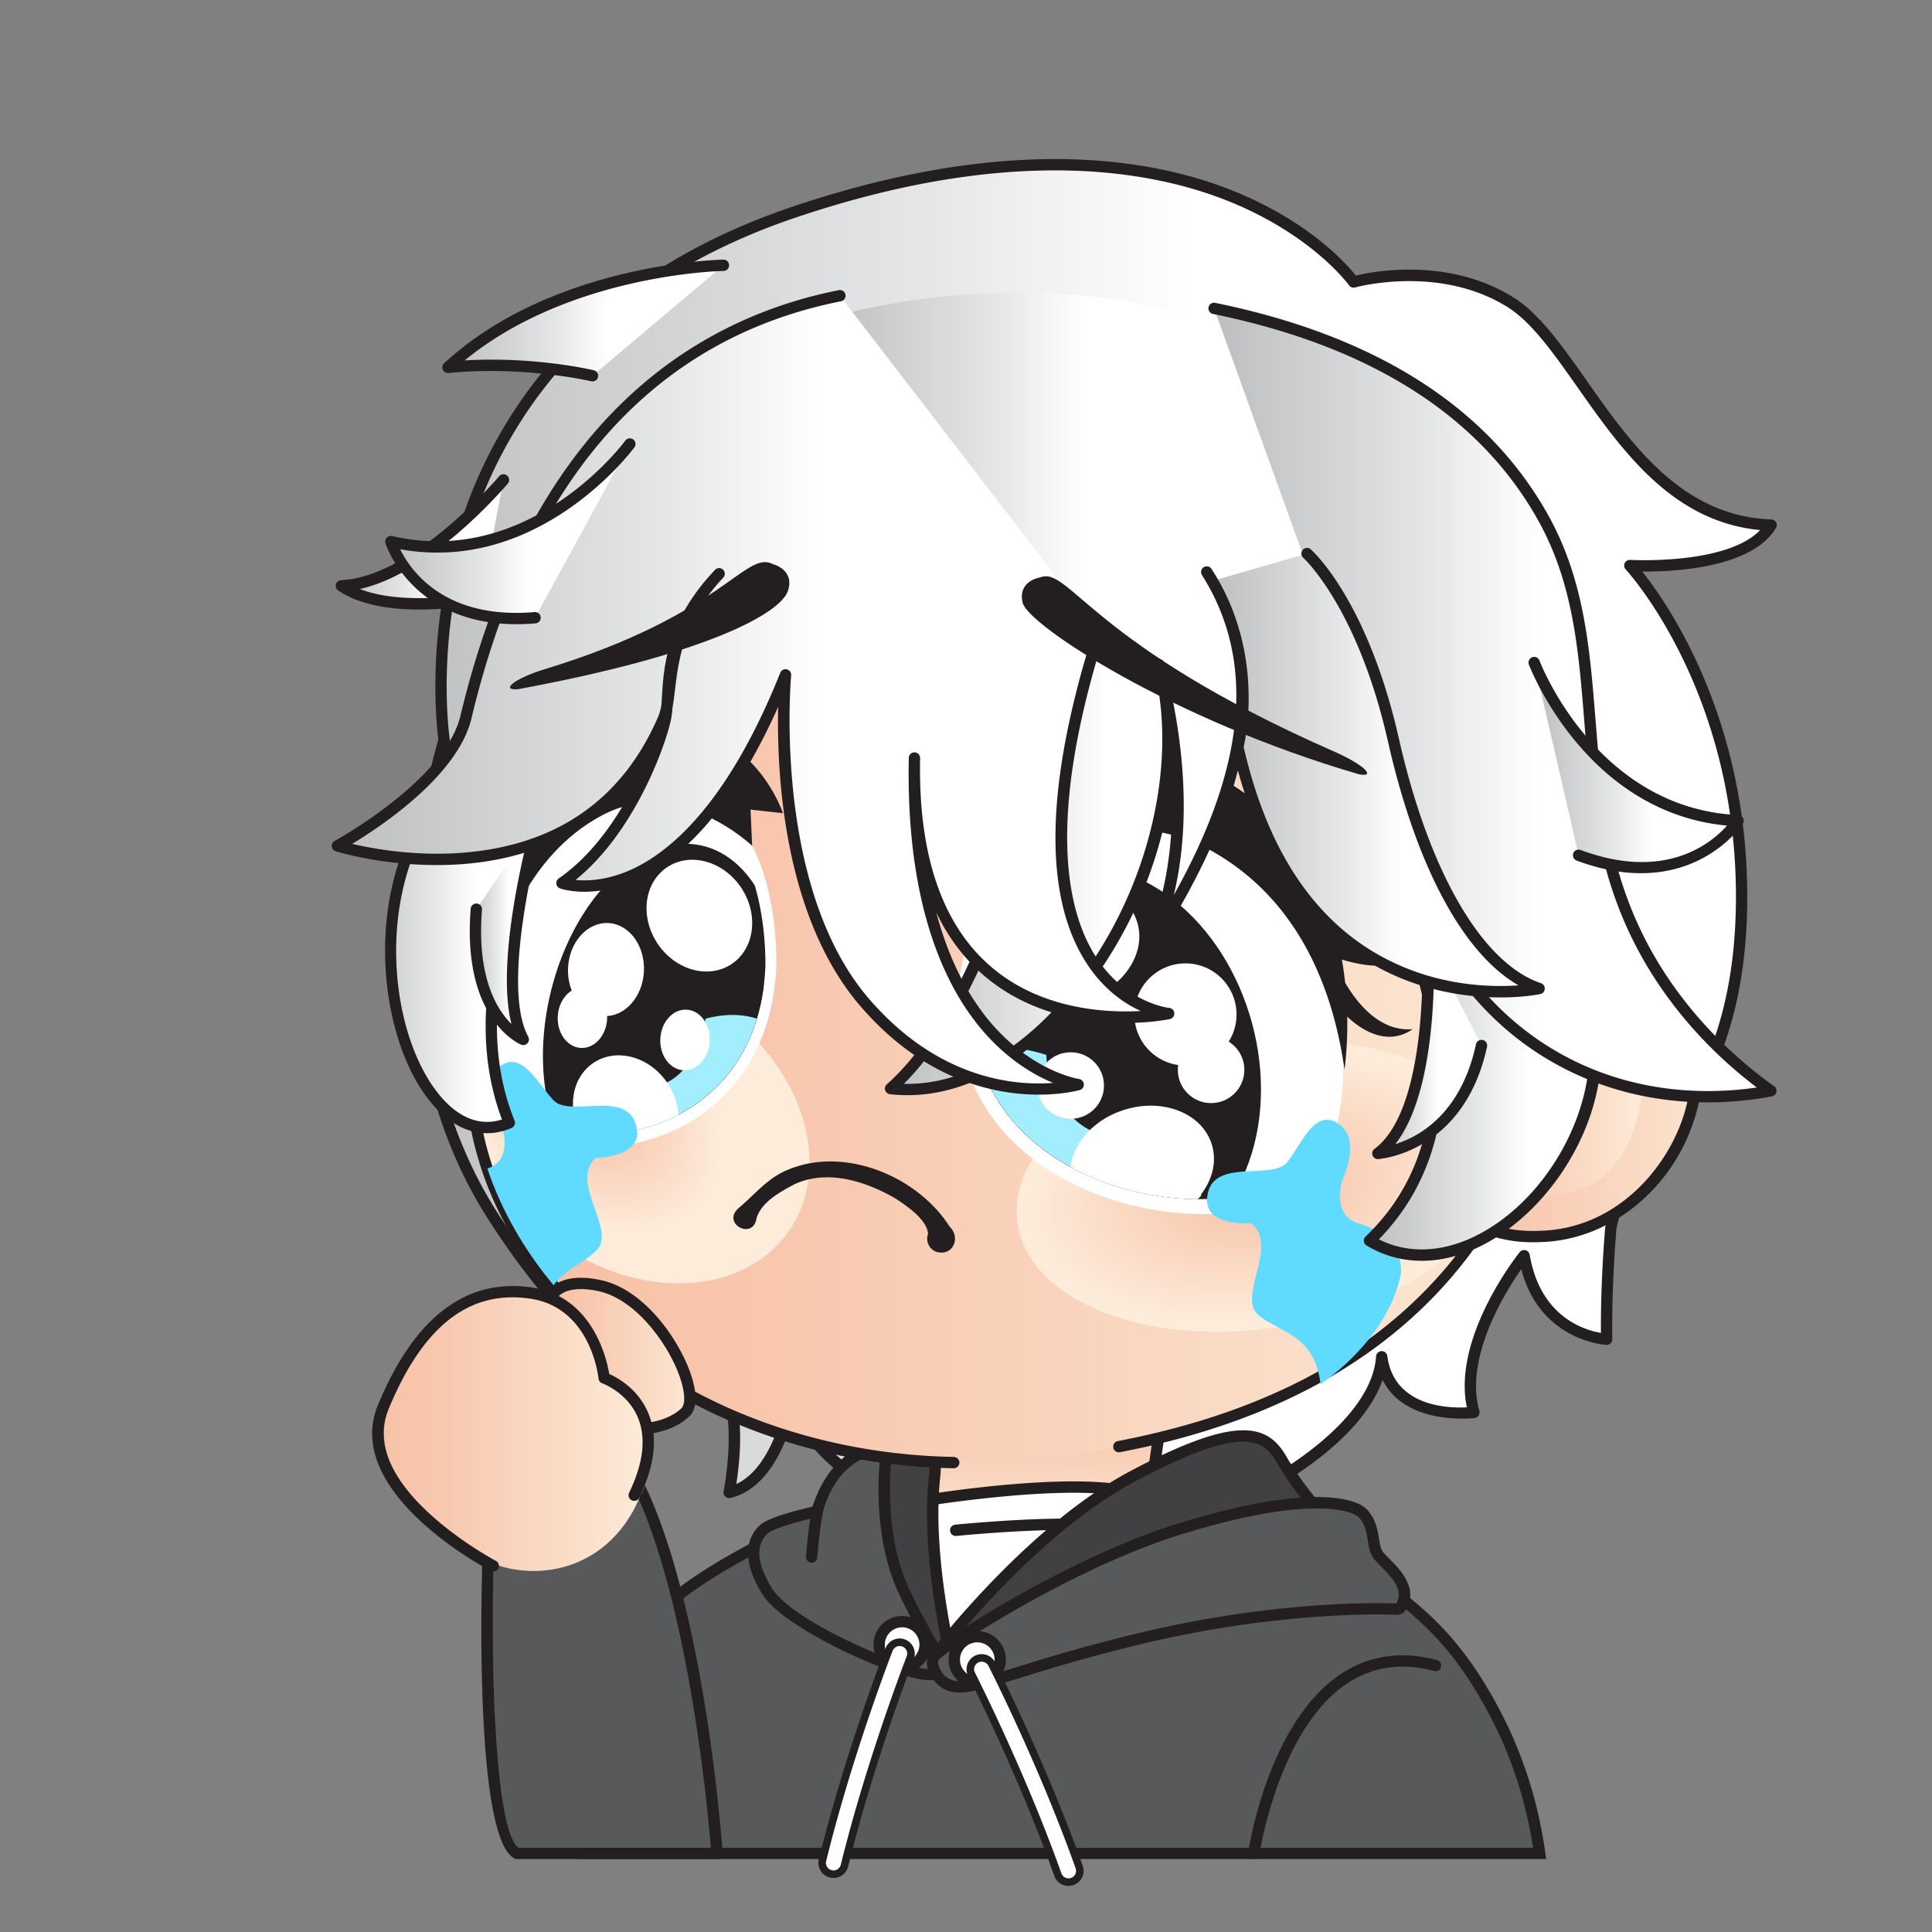 <svg xmlns="http://www.w3.org/2000/svg" version="1.1" xmlns:xlink="http://www.w3.org/1999/xlink" width="512" height="512" x="0" y="0" viewBox="0 0 512 512" style="enable-background:new 0 0 512 512" xml:space="preserve" class=""><rect x="0" y="0" width="512" height="512" fill="#808080" stroke="none"/><g><linearGradient id="a"><stop offset="0" stop-color="#bcbec0"></stop><stop offset=".401" stop-color="#e6e7e8"></stop><stop offset=".457" stop-color="#efeff0"></stop><stop offset=".585" stop-color="#fff"></stop><stop offset="1" stop-color="#fff"></stop></linearGradient><linearGradient xlink:href="#a" id="c" x1="290.015" x2="290.015" y1="45.454" y2="346.158" gradientUnits="userSpaceOnUse"></linearGradient><linearGradient xlink:href="#a" id="d" x1="155.222" x2="155.222" y1="45.454" y2="346.158" gradientUnits="userSpaceOnUse"></linearGradient><linearGradient xlink:href="#a" id="e" x1="111.958" x2="111.958" y1="45.454" y2="346.158" gradientUnits="userSpaceOnUse"></linearGradient><linearGradient id="f" x1="278.139" x2="278.649" y1="345.49" y2="406.511" gradientUnits="userSpaceOnUse"><stop offset="0" stop-color="#f7bfa4"></stop><stop offset=".316" stop-color="#f7c2a7"></stop><stop offset=".561" stop-color="#f8cab1"></stop><stop offset=".782" stop-color="#fad7c1"></stop><stop offset=".988" stop-color="#fdebd8"></stop><stop offset="1" stop-color="#fdecda"></stop></linearGradient><linearGradient id="b"><stop offset="0" stop-color="#f7bfa4"></stop><stop offset=".289" stop-color="#f8c8af"></stop><stop offset=".796" stop-color="#fbe1cc"></stop><stop offset="1" stop-color="#fdecda"></stop></linearGradient><radialGradient xlink:href="#b" id="g" cx="263.667" cy="139.062" r="191.22" gradientTransform="matrix(.993 -.121 .098 .803 -23.295 57.912)" gradientUnits="userSpaceOnUse"></radialGradient><radialGradient id="h" cx="-2143.454" cy="-208.113" r="62.293" gradientTransform="matrix(-.605 -.43 -.324 .456 -1206.606 -530.862)" gradientUnits="userSpaceOnUse"><stop offset="0" stop-color="#f7bfa4"></stop><stop offset=".786" stop-color="#fdecda"></stop></radialGradient><radialGradient xlink:href="#b" id="i" cx="415.954" cy="239.38" r="46.176" gradientTransform="rotate(2.87 412.027 210.595)" gradientUnits="userSpaceOnUse"></radialGradient><radialGradient xlink:href="#b" id="j" cx="400.052" cy="284.826" r="38.131" gradientTransform="rotate(2.87 412.027 210.595)" gradientUnits="userSpaceOnUse"></radialGradient><radialGradient id="k" cx="313.381" cy="496.365" r="62.293" gradientTransform="matrix(.988 -.156 .087 .553 -19.308 88.956)" gradientUnits="userSpaceOnUse"><stop offset="0" stop-color="#f7bfa4"></stop><stop offset="1" stop-color="#fdecda"></stop></radialGradient><radialGradient xlink:href="#b" id="l" cx="137.338" cy="384.945" r="52.639" gradientTransform="translate(-1.578 -1.459)" gradientUnits="userSpaceOnUse"></radialGradient><radialGradient xlink:href="#b" id="m" cx="116.817" cy="409.022" r="58.904" gradientTransform="translate(-1.578 -1.459)" gradientUnits="userSpaceOnUse"></radialGradient><clipPath id="n"><path d="M257.703 263.609s4.324-58.932 54.739-38.084 42.21 75.452 30.904 84.982c-20.337 17.143-88.743 5.007-85.643-46.898z" fill="#000000" opacity="1" data-original="#000000"></path></clipPath><clipPath id="o"><path d="M202.837 256.149s1.713-53.838-37.288-39.12-37.485 64.953-29.922 74.543c13.604 17.251 65.177 11.937 67.21-35.423z" fill="#000000" opacity="1" data-original="#000000"></path></clipPath><linearGradient xlink:href="#a" id="p" x1="406.312" x2="381.461" y1="242.099" y2="332.993" gradientTransform="rotate(7.81 286.757 198.408)" gradientUnits="userSpaceOnUse"></linearGradient><linearGradient xlink:href="#a" id="q" x1="396.421" x2="371.57" y1="239.395" y2="330.289" gradientTransform="rotate(7.81 286.757 198.408)" gradientUnits="userSpaceOnUse"></linearGradient><linearGradient xlink:href="#a" id="r" x1="130.051" x2="152.264" y1="243.458" y2="324.394" gradientTransform="rotate(7.81 286.757 198.408)" gradientUnits="userSpaceOnUse"></linearGradient><linearGradient xlink:href="#a" id="s" x1="137.078" x2="159.29" y1="241.53" y2="322.466" gradientTransform="rotate(7.81 286.757 198.408)" gradientUnits="userSpaceOnUse"></linearGradient><linearGradient xlink:href="#a" id="t" x1="273.88" x2="273.88" y1="45.454" y2="346.158" gradientTransform="rotate(7.81 286.757 198.408)" gradientUnits="userSpaceOnUse"></linearGradient><linearGradient xlink:href="#a" id="u" x1="392.697" x2="392.697" y1="45.454" y2="346.158" gradientTransform="rotate(7.81 286.757 198.408)" gradientUnits="userSpaceOnUse"></linearGradient><linearGradient xlink:href="#a" id="v" x1="313.974" x2="313.974" y1="45.454" y2="346.158" gradientTransform="rotate(7.81 286.757 198.408)" gradientUnits="userSpaceOnUse"></linearGradient><linearGradient xlink:href="#a" id="w" x1="365.097" x2="365.097" y1="45.454" y2="346.158" gradientTransform="rotate(7.81 286.757 198.408)" gradientUnits="userSpaceOnUse"></linearGradient><linearGradient xlink:href="#a" id="x" x1="288.095" x2="288.095" y1="45.454" y2="346.158" gradientTransform="rotate(7.81 286.757 198.408)" gradientUnits="userSpaceOnUse"></linearGradient><linearGradient xlink:href="#a" id="y" x1="206.83" x2="206.83" y1="45.454" y2="346.158" gradientTransform="rotate(7.81 286.757 198.408)" gradientUnits="userSpaceOnUse"></linearGradient><linearGradient xlink:href="#a" id="z" x1="431.917" x2="431.917" y1="45.454" y2="346.158" gradientTransform="rotate(7.81 286.757 198.408)" gradientUnits="userSpaceOnUse"></linearGradient><linearGradient xlink:href="#a" id="A" x1="127.395" x2="127.395" y1="45.454" y2="346.158" gradientTransform="rotate(7.81 286.757 198.408)" gradientUnits="userSpaceOnUse"></linearGradient><path fill="url(#a)" d="M358.725 74.731s22.788-6.465 41.692 5.448 31.499 57.691 68.946 58.973c-7.489 12.515-37.447 10.722-37.447 10.722s30.298 32.091 29.617 89.623-33.362 69.447-34.723 86.809-1.021 28.606-1.021 28.606-18.233-.691-21.882-22.138c0 0-18.539 23.149-13.307 41.532 0 0-22.099 2.848-24.433-14.746-1.314 19.172-30.76 34.299-30.76 34.299l-38.324 2.234-53.318 4.031s-33.46-11.52-33.207-32.967c0 0-3.243 25.047-17.325 28.353 0 0 4.05-21.205-1.697-27.332 0 0-25.596 9.191-60.948-45.957S117.704 196.09 117.704 196.09 101.507 92.891 210.557 56.177s148.168 18.554 148.168 18.554z" opacity="1" data-original="url(#a)" class=""></path><path fill="#231f20" d="M243.764 401.623c-.166 0-.331-.027-.488-.082-1.23-.424-26.64-9.369-32.856-26.481-2.201 7.992-7.035 19.607-16.844 21.91a1.503 1.503 0 0 1-1.817-1.742c1.037-5.437 2.798-20.071-.779-25.348-5.342 1.171-29.63 3.105-61.654-46.851-18.476-28.822-21.039-61.93-19.935-84.629 1.105-22.718 6.011-39.858 6.782-42.431-.435-3.225-3.341-28.056 5.634-56.52 8.847-28.058 31.343-65.528 88.272-84.694 56.76-19.109 94.415-12.976 116.006-4.465 20.537 8.095 30.692 19.552 33.23 22.74 4.709-1.126 24.686-4.97 41.902 5.879 6.855 4.32 12.876 12.878 19.25 21.939 11.87 16.872 25.323 35.995 48.947 36.804a1.502 1.502 0 0 1 1.236 2.27c-6.389 10.675-27.187 11.609-35.434 11.546 7.032 8.853 28.388 39.77 27.816 88.045-.453 38.231-14.688 56.382-25.082 69.636-5.147 6.562-9.212 11.746-9.646 17.272-1.339 17.067-1.021 28.332-1.018 28.443a1.502 1.502 0 0 1-1.556 1.544c-.185-.007-17.536-.896-22.588-20.059-4.512 6.479-15.058 23.643-11.102 37.543a1.5 1.5 0 0 1-1.251 1.899c-.209.024-18.325 2.19-24.382-10.132-5.819 16.771-29.213 28.964-30.318 29.532-.186.095-.39.151-.598.163l-38.324 2.234-53.292 4.029a1.018 1.018 0 0 1-.111.006zm-33.208-35.967a1.5 1.5 0 0 1 1.501 1.518c-.225 19.097 28.719 30.258 31.913 31.429l52.999-4.006 38.024-2.217c2.939-1.577 28.502-15.778 29.677-32.923a1.499 1.499 0 0 1 1.449-1.396l.048-.001c.75 0 1.387.555 1.486 1.303 1.779 13.405 16.079 13.856 21.073 13.596-3.846-18.547 13.257-40.182 14.01-41.122a1.5 1.5 0 0 1 2.65.686c2.813 16.527 14.55 19.989 18.876 20.706-.036-3.812.005-13.675 1.053-27.04.504-6.43 4.816-11.928 10.276-18.89 10.129-12.916 24.002-30.605 24.442-67.819.666-56.202-28.909-88.259-29.208-88.576-.421-.448-.527-1.107-.267-1.664s.836-.895 1.448-.863c.271.017 25.521 1.397 34.463-7.906-23.338-2.193-36.654-21.12-48.455-37.895-6.196-8.808-12.049-17.127-18.396-21.127-18.128-11.425-40.261-5.336-40.483-5.274a1.5 1.5 0 0 1-1.632-.575c-.097-.136-9.914-13.667-32.727-22.599-21.107-8.266-57.973-14.176-113.74 4.599-55.734 18.764-77.73 55.358-86.368 82.753-9.368 29.709-5.521 55.25-5.481 55.504a1.5 1.5 0 0 1-.052.685c-.222.703-21.836 70.966 12.717 124.869 34.125 53.233 58.941 45.438 59.187 45.352a1.513 1.513 0 0 1 1.592.389c5.06 5.396 3.443 20.032 2.503 26.126 11.04-5.063 13.906-26.089 13.936-26.315a1.5 1.5 0 0 1 1.486-1.307z" opacity="1" data-original="#231f20" class=""></path><path fill="url(#a)" d="M118.725 97.369c20.426-2.043 38.287 2.213 38.287 2.213l34.707-29.277s-44.228.511-72.994 27.064z" opacity="1" data-original="url(#a)" class=""></path><path fill="#231f20" d="M157.013 101.082c-.115 0-.231-.014-.348-.041-.177-.042-17.875-4.172-37.791-2.18a1.499 1.499 0 0 1-1.167-2.594c28.856-26.636 73.546-27.457 73.994-27.462.835-.021 1.507.654 1.517 1.482s-.654 1.507-1.482 1.518c-.419.005-40.614.76-68.596 23.71 18.437-1.084 33.536 2.445 34.219 2.608a1.499 1.499 0 0 1-.346 2.959z" opacity="1" data-original="#231f20" class=""></path><path fill="url(#a)" d="M90.47 155.241c12.255 8.34 36.925 3.234 36.925 3.234l6.05-31.319s-22.89 27.234-42.975 28.085z" opacity="1" data-original="url(#a)" class=""></path><path fill="#231f20" d="M111.193 161.539c-7.393 0-15.733-1.088-21.566-5.058a1.5 1.5 0 0 1 .78-2.738c19.188-.813 41.666-27.285 41.891-27.552a1.5 1.5 0 0 1 2.296 1.93c-.878 1.044-20.163 23.758-39.242 27.971 12.335 4.825 31.523.958 31.739.914a1.5 1.5 0 0 1 .607 2.937c-.555.116-7.886 1.596-16.505 1.596z" opacity="1" data-original="#231f20" class=""></path><path fill="#58595b" d="M408.027 491.17h-253.48c0-60.17 21.66-68.43 59.88-88.7v-.01c4.11-2.17 8.41-4.49 12.89-7.03 25.72-14.56 66.76-16.83 90.21-4.24 2.85 1.52 5.69 3.08 8.54 4.65a762.126 762.126 0 0 1 32.17 18.73c18.64 11.49 27.83 21.2 36.51 36.77 8.5 15.26 11.75 29.11 13.28 39.83z" opacity="1" data-original="#58595b" class=""></path><path fill="#231f20" d="M409.757 492.67h-256.71v-1.5c0-58.096 20.749-69.012 55.125-87.096 1.555-.818 3.14-1.652 4.755-2.507v-.001l.8-.432a482.324 482.324 0 0 0 12.851-7.008c26.729-15.131 67.845-17.041 91.66-4.257a714.756 714.756 0 0 1 8.507 4.632 758.964 758.964 0 0 1 32.281 18.793c18.257 11.254 27.947 21.019 37.033 37.316 6.962 12.5 11.363 25.698 13.455 40.349zm-253.705-3h250.234c-2.13-13.599-6.341-25.916-12.85-37.6-8.804-15.792-18.221-25.272-35.986-36.223-10.327-6.364-20.78-12.453-31.956-18.613-.027-.016-.041-.022-.009-.011l-.142-.069a708.257 708.257 0 0 0-8.522-4.64c-22.623-12.146-63.27-10.212-88.765 4.222a476.247 476.247 0 0 1-12.225 6.679l-.701.38c-1.895 1.005-3.748 1.98-5.561 2.934-34.201 17.993-53.179 27.98-53.517 82.941zm169.454-92.439h.002z" opacity="1" data-original="#231f20" class=""></path><path fill="url(#f)" d="m310.962 353.616-5.489 38.011c-.775 5.367-3.268 10.366-7.204 14.094-5.854 5.545-15.797 11.94-29.701 10.535-23.752-2.399-22.806-26.533-22.806-26.533l4.441-33.959z" opacity="1" data-original="url(#f)"></path><path fill="#231f20" d="m306.958 391.841 5.742-39.761a.023.023 0 0 0-.023-.026l-63.777 2.255c-.011 0-.02.009-.022.02l-4.411 33.734a1.5 1.5 0 0 0 2.975.39l4.082-31.216c.001-.011.011-.019.022-.02l57.649-2.038c.014 0 .025.012.023.026l-5.228 36.207a19.8 19.8 0 0 1-.169.984 1.477 1.477 0 0 0 1.039 1.72l.028.008c.818.227 1.67-.266 1.852-1.095.086-.397.161-.793.218-1.188z" opacity="1" data-original="#231f20" class=""></path><path fill="#ffffff" d="M240.504 398.381s34.124-5.971 53.911-3.82c19.786 2.152-43.911 46.137-43.911 46.137s-10.147-24.56-10-42.317z" opacity="1" data-original="#ffffff"></path><path fill="#231f20" d="M250.504 442.199a1.498 1.498 0 0 1-1.386-.928c-.419-1.014-10.261-25.047-10.113-42.902a1.5 1.5 0 0 1 1.241-1.465c1.402-.245 34.558-5.987 54.332-3.833 3.545.385 4.688 2.04 5.021 3.36.737 2.914-.89 8.883-23.446 27-12.108 9.726-24.67 18.416-24.796 18.503a1.51 1.51 0 0 1-.853.265zm-8.493-42.549c.271 14.406 6.998 33.025 9.193 38.736 20.25-14.134 46.908-35.603 45.486-41.219-.192-.76-1.609-1.024-2.438-1.114-17.239-1.876-45.933 2.562-52.241 3.597z" opacity="1" data-original="#231f20" class=""></path><path fill="#231f20" d="M253.273 407.047a1.5 1.5 0 0 1-.146-2.993c1.038-.102 25.566-2.498 37.412-1.232.824.088 1.42.827 1.332 1.651s-.846 1.409-1.65 1.333c-11.549-1.234-36.547 1.209-36.798 1.234a1.927 1.927 0 0 1-.15.007z" opacity="1" data-original="#231f20" class=""></path><path fill="#414042" d="M251.694 438.144s-6.242-26.376-4.052-46.464-14.643-4.048-16.871.997-2.151 17.492 2.713 29.231 15.79 21.429 15.79 21.429z" opacity="1" data-original="#414042"></path><path fill="#231f20" d="M249.274 444.838c-.363 0-.718-.132-.995-.378-.457-.405-11.241-10.056-16.181-21.977-4.888-11.796-5.21-24.726-2.699-30.411 1.514-3.427 10.291-13.097 15.978-11.574 3.22.864 4.483 4.681 3.757 11.345-2.137 19.593 3.958 45.695 4.02 45.956.078.328.042.673-.1.979l-2.419 5.194a1.497 1.497 0 0 1-1.361.866zm-5.261-61.515c-3.54 0-10.476 6.805-11.87 9.961-1.851 4.191-2.265 16.004 2.727 28.051 3.627 8.755 10.825 16.431 13.924 19.481l1.322-2.837c-.882-3.878-6.017-27.646-3.965-46.461.519-4.758-.047-7.718-1.552-8.123a2.295 2.295 0 0 0-.586-.072z" opacity="1" data-original="#231f20" class=""></path><path fill="#58595b" d="M235.038 383.865s-3.381 21.11 4.638 38.037 11.563 18.242 8.285 21.438-38.657-11.957-44.668-21.653c-6.011-9.695-3.144-14.422-.72-16.531 2.423-2.109 13.974-4.611 13.974-4.611s3.874-16.983 18.491-16.68z" opacity="1" data-original="#58595b" class=""></path><path fill="#231f20" d="M246.257 445.273c-.426 0-.895-.032-1.409-.095-9.274-1.134-37.243-13.688-42.831-22.7-6.597-10.641-3.101-16.129-.431-18.453 2.31-2.01 10.603-4.035 13.756-4.75 1.126-3.714 6.163-17.167 19.726-16.91a1.499 1.499 0 0 1 1.451 1.736c-.033.207-3.207 20.864 4.512 37.159 2.826 5.965 5.064 9.927 6.698 12.819 2.984 5.283 4.219 7.469 1.278 10.335-.592.578-1.482.859-2.75.859zm-12.937-59.858c-11.831.979-15.17 14.849-15.312 15.465a1.502 1.502 0 0 1-1.144 1.13c-4.321.937-11.754 2.926-13.307 4.277-4.32 3.759-1.834 10.02 1.011 14.609 5.92 9.549 38.665 22.837 42.406 21.31 1.108-1.082 1.172-1.29-1.857-6.652-1.656-2.932-3.925-6.947-6.797-13.01-6.855-14.47-5.633-31.6-5-37.129z" opacity="1" data-original="#231f20" class=""></path><path fill="#231f20" d="M215.093 414.121a1.5 1.5 0 0 1-1.497-1.612c.028-.377.707-9.286 1.846-13.573a1.501 1.501 0 0 1 2.899.771c-1.068 4.019-1.747 12.938-1.754 13.027a1.5 1.5 0 0 1-1.494 1.387z" opacity="1" data-original="#231f20" class=""></path><path fill="#414042" d="M247.695 438.83s24.815-32.879 52.373-47.547 35.05-12.294 39.484-4.64 9.887 13.606 9.887 13.606l-91.152 40.441z" opacity="1" data-original="#414042"></path><path fill="#231f20" d="M258.287 442.19c-.087 0-.174-.007-.26-.022l-10.592-1.861a1.5 1.5 0 0 1-.938-2.382c.25-.331 25.333-33.312 52.865-47.968 28.03-14.919 36.437-12.788 41.487-4.067 4.295 7.414 9.643 13.286 9.696 13.345a1.499 1.499 0 0 1-.498 2.384l-91.152 40.442a1.485 1.485 0 0 1-.608.129zm-7.868-4.405 7.677 1.349 88.877-39.432c-1.925-2.281-5.554-6.843-8.72-12.307-3.439-5.937-8.89-10.007-37.481 5.212-23.105 12.298-44.558 37.926-50.353 45.178z" opacity="1" data-original="#231f20" class=""></path><path fill="#58595b" d="M248.808 444.616s-2.898-3.508-1.113-5.786c1.785-2.277 35.377-24.55 65.324-33.775s45.098-7.539 48.336-3.798 2.073 8.189 3.799 10.74 9.972 7.874 5.952 14.1c-.311.481-1.865.327-1.865.327s-28.625-1.484-67.594 7.921-47.13 16.647-52.839 10.271z" opacity="1" data-original="#58595b" class=""></path><path fill="#231f20" d="M254.237 448.551c-2.729 0-4.706-.878-6.547-2.935l-.039-.045c-1.361-1.649-3.133-5.119-1.137-7.667 2.312-2.95 36.438-25.157 66.064-34.283 30.773-9.48 46.119-7.728 49.911-3.346 2.178 2.516 2.618 5.294 2.972 7.527.219 1.381.408 2.574.936 3.354.302.445.99 1.132 1.719 1.86 3.007 3.002 8.039 8.028 4.251 13.894-.668 1.034-2.152 1.116-3.273 1.005-.215-.008-28.813-1.352-67.094 7.886-14.212 3.43-24.319 6.574-31.699 8.869-7.586 2.36-12.475 3.881-16.064 3.881zm-4.288-4.909c2.854 3.162 6.411 2.224 19.46-1.835 7.419-2.308 17.579-5.468 31.887-8.92 38.73-9.347 67.736-7.975 68.023-7.961.256.023.534.026.735.013 1.902-3.401-.713-6.457-4.06-9.798-.869-.868-1.62-1.618-2.083-2.302-.901-1.333-1.15-2.903-1.414-4.566-.324-2.048-.66-4.166-2.276-6.034-1.931-2.229-14.094-5.812-46.761 4.25-29.758 9.167-62.568 30.923-64.594 33.276-.833 1.065.614 3.291 1.083 3.877z" opacity="1" data-original="#231f20" class=""></path><circle cx="258.987" cy="439.825" r="6.085" fill="#ffffff" opacity="1" data-original="#ffffff"></circle><path fill="#231f20" d="M258.983 447.41c-4.01 0-7.369-3.156-7.572-7.205-.102-2.023.59-3.965 1.949-5.468s3.222-2.387 5.246-2.488c4.17-.206 7.745 3.017 7.956 7.195.21 4.177-3.017 7.747-7.194 7.957a8.275 8.275 0 0 1-.385.009zm.006-12.171a4.56 4.56 0 0 0-3.403 1.51 4.554 4.554 0 0 0-1.178 3.306 4.584 4.584 0 1 0 9.159-.461 4.593 4.593 0 0 0-4.578-4.355z" opacity="1" data-original="#231f20" class=""></path><circle cx="239.07" cy="435.842" r="6.085" fill="#ffffff" opacity="1" data-original="#ffffff"></circle><path fill="#231f20" d="M239.065 443.427c-4.009 0-7.367-3.156-7.571-7.204-.21-4.177 3.017-7.746 7.195-7.957a7.587 7.587 0 0 1 7.956 7.194c.21 4.177-3.017 7.747-7.194 7.957-.129.006-.258.01-.386.01zm.008-12.171a4.59 4.59 0 0 0-4.582 4.816c.127 2.525 2.295 4.473 4.81 4.349a4.59 4.59 0 0 0 4.349-4.81 4.592 4.592 0 0 0-4.577-4.355zM283.365 499.783a4.003 4.003 0 0 1-3.969-2.656c-9.619-27.046-22.673-52.686-22.804-52.942a4 4 0 1 1 7.124-3.641c.133.26 13.418 26.348 23.218 53.902a4 4 0 0 1-3.569 5.337z" opacity="1" data-original="#231f20" class=""></path><path fill="#ffffff" d="M283.265 497.786a2.013 2.013 0 0 1-1.984-1.328c-9.641-27.108-22.776-52.924-22.907-53.181a1.992 1.992 0 0 1-.122-1.527c.165-.508.517-.922.993-1.165.255-.131.526-.204.807-.218a2.005 2.005 0 0 1 1.884 1.088c.133.259 13.292 26.045 23.115 53.662a2.003 2.003 0 0 1-1.786 2.669z" opacity="1" data-original="#ffffff"></path><path fill="#231f20" d="M221.087 497.675a4.001 4.001 0 0 0 3.682-3.04c6.856-27.874 17.271-54.696 17.376-54.963a4 4 0 0 0-7.453-2.908c-.107.272-10.706 27.561-17.692 55.96a4 4 0 0 0 4.087 4.951z" opacity="1" data-original="#231f20" class=""></path><path fill="#ffffff" d="M220.986 495.678a2.012 2.012 0 0 0 1.84-1.521c6.872-27.939 17.349-54.943 17.454-55.212.194-.498.183-1.042-.032-1.531s-.607-.866-1.104-1.059a1.985 1.985 0 0 0-.825-.136c-.787.04-1.48.539-1.765 1.272-.106.271-10.611 27.248-17.613 55.711a2.003 2.003 0 0 0 2.045 2.476z" opacity="1" data-original="#ffffff"></path><path fill="url(#b)" d="M271.44 386.899c-51.902 4.864-98.586-14.901-124.734-46.307-7.818-9.376-13.807-19.79-17.544-30.9a84.956 84.956 0 0 1-4.373-22.567c-.553-10.026.714-19.831 3.582-29.225 4.409-14.457 4.35-29.701 5.43-44.782 12.441-173.405 257.261-170.062 278.728-21.033 13.078 90.836-8.513 182.367-141.089 194.814z" opacity="1" data-original="url(#b)"></path><path fill="url(#h)" d="M130.729 270.93c-12.051 16.933-4.333 43.105 17.239 58.456s48.827 14.069 60.878-2.865c12.051-16.933 4.333-43.105-17.239-58.456s-48.827-14.069-60.878 2.865z" opacity="1" data-original="url(#h)"></path><path fill="#231f20" d="M247.448 388.923c-67.107-3.386-121.184-47.281-124.161-101.715-.547-10.005.68-20.013 3.646-29.745 3.463-11.364 4.148-23.516 4.811-35.268.17-3.011.345-6.125.565-9.187 2.908-40.555 18.873-74.553 46.17-98.318 24.13-21.007 56.426-33.256 90.937-34.489 34.012-1.216 67.038 8.232 92.996 26.601 28.662 20.282 46.504 49.697 51.597 85.066 7.008 48.663 2.894 89.166-12.226 120.384-18.589 38.38-53.912 62.806-104.988 72.596a1.5 1.5 0 1 1-.565-2.947c91.766-17.591 130.394-81.384 114.809-189.607C399.803 114.263 329.8 81.047 269.523 83.197c-62.329 2.228-128.003 43.296-134.222 130.024a601.854 601.854 0 0 0-.562 9.141c-.672 11.93-1.368 24.265-4.936 35.974-2.863 9.395-4.048 19.054-3.521 28.707 2.969 54.29 58.525 97.79 126.494 99.061.822.036 1.487.7 1.472 1.527a1.5 1.5 0 0 1-1.527 1.472 161.252 161.252 0 0 1-5.273-.18z" opacity="1" data-original="#231f20" class=""></path><path fill="url(#b)" d="M435.181 256.192c-30.391-20.866-49.139 11.228-49.139 11.228-2.501 2.796-7.225 8.849-9.291 17.93-2.572 11.305.529 20.469 1.896 23.915 1.046 2.836 3.572 8.665 9.509 13.01 4.561 3.338 11.14 5.876 20.496 5.377 35.089-1.296 56.92-50.594 26.529-71.46z" opacity="1" data-original="url(#b)"></path><path fill="#231f20" d="M404.249 329.165c-21.744-1.097-26.995-19.306-27.049-19.502a1.5 1.5 0 1 1 2.893-.793c.21.754 5.436 18.511 28.479 17.285 19.987-.739 33.664-16.879 37.924-31.563 4.364-15.045-.183-28.938-12.164-37.164-8.555-5.873-16.942-7.949-24.929-6.167-13.813 3.08-21.985 16.778-22.066 16.916a1.5 1.5 0 0 1-2.589-1.515c.355-.608 8.881-14.945 23.979-18.325 8.841-1.978 18.028.247 27.304 6.617 13.1 8.994 18.09 24.125 13.347 40.473-5.563 19.177-22.287 33.044-40.67 33.724a42.887 42.887 0 0 1-4.459.014z" opacity="1" data-original="#231f20" class=""></path><path fill="url(#b)" d="M402.619 279.327c-.964 4.078.033 6.233-1.66 9.646-1.137 2.292-4.212 5.396-10.615 6.479-3.231 24.092 20.952 25.045 32.729 17.61 8.892-5.615 12.699-19.024 12.223-29.444-.155-1.649-.531-5.95-3.282-9.262-2.773-3.339-5.617-4.526-8.198-5.356-3.489-1.122-10.538-2.404-15.433.819-4.165 2.741-5.414 8.026-5.764 9.508z" opacity="1" data-original="url(#b)"></path><path fill="#231f20" d="m390.278 296.323-.034-.002a1 1 0 0 1 .124-1.997c.073.016 4.444.206 7.664-2.96 2.6-2.555 3.806-6.591 3.586-11.997-.174-4.28 1.728-7.878 5.357-10.132 5.453-3.387 14.092-3.288 20.541.236 5.57 3.043 8.687 8.061 8.778 14.131a1 1 0 0 1-2 .03c-.08-5.317-2.828-9.723-7.737-12.406-5.856-3.198-13.647-3.321-18.526-.292-2.115 1.314-4.598 3.829-4.413 8.352.244 6.008-1.171 10.559-4.206 13.526-3.764 3.681-8.641 3.536-9.134 3.511z" opacity="1" data-original="#231f20" class=""></path><path fill="url(#k)" d="M397.304 304.365c3.238 20.53-22.698 41.677-57.93 47.234s-66.418-6.58-69.656-27.11 22.698-41.677 57.93-47.234 66.418 6.58 69.656 27.11z" opacity="1" data-original="url(#k)"></path><path fill="url(#b)" d="M144.502 349.509s-1.307-12.062 14.251-8.846c15.559 3.217 28.088 28.702 22.869 33.63s-15.778 5.909-21.558 1.694c-5.781-4.213-15.23-12.775-15.562-26.478z" opacity="1" data-original="url(#b)"></path><path fill="#231f20" d="M169.333 380.127c-3.77 0-7.445-.953-10.153-2.927-10.311-7.517-15.904-17.061-16.176-27.603-.057-.665-.321-5.302 3.068-8.38 2.801-2.544 7.17-3.226 12.985-2.022 12.305 2.544 21.876 17.256 24.47 26.398 1.312 4.626 1.01 8.012-.875 9.791-3.295 3.112-8.387 4.743-13.319 4.743zm-15.424-38.514c-2.521 0-4.463.604-5.801 1.809-2.454 2.209-2.117 5.895-2.114 5.932l.008.119c.235 9.731 5.264 18.245 14.946 25.303 5.119 3.731 14.851 2.953 19.645-1.573.753-.711 1.161-2.868.048-6.791-2.488-8.77-11.584-22.086-22.191-24.28-1.677-.346-3.192-.519-4.541-.519z" opacity="1" data-original="#231f20" class=""></path><path fill="#58595b" d="M129.354 412.477s-2.29 73.586 7.667 78.693h53s-5.077-72.177-23.954-103.459c-15.135-25.081-36.713 24.766-36.713 24.766z" opacity="1" data-original="#58595b" class=""></path><path fill="#231f20" d="M190.021 492.67h-53c-.238 0-.473-.057-.685-.166-10.281-5.272-8.87-67.627-8.482-80.074.006-.189.048-.375.123-.549.562-1.297 13.908-31.772 27.743-32.704 4.423-.291 8.345 2.312 11.632 7.758 18.847 31.231 23.958 101.167 24.166 104.128.029.416-.115.824-.399 1.128a1.492 1.492 0 0 1-1.098.479zm-52.587-3h50.965c-.892-10.803-6.691-73.138-23.616-101.184-2.659-4.406-5.638-6.528-8.862-6.315-9.88.665-21.332 22.089-25.078 30.641-.844 27.719.216 72.374 6.591 76.858z" opacity="1" data-original="#231f20" class=""></path><path fill="url(#b)" d="M161.706 365.18s-2.036-19.958-19.392-22.514-30.082 8.291-39.168 30.253c-9.085 21.962 29.164 42.042 29.164 42.042 2.383.742 11.135 3.154 20.837-.997 11.786-5.043 15.866-15.875 16.526-17.719 1.224-1.879 2.924-6.958 2.571-13.307-.635-11.407-9.606-17.208-10.538-17.758z" opacity="1" data-original="url(#b)"></path><path fill="#231f20" d="M130.715 416.469a1.485 1.485 0 0 1-.701-.172c-1.611-.846-39.352-20.981-29.853-43.944 9.616-23.246 23.333-33.729 40.772-31.164 16.092 2.37 19.847 18.847 20.533 22.933 2.146.955 7.669 3.949 10.351 10.394 2.582 6.207 1.778 13.739-2.391 22.388a1.499 1.499 0 1 1-2.702-1.302c3.772-7.826 4.559-14.52 2.338-19.897-2.76-6.683-9.382-9.078-9.448-9.101a1.508 1.508 0 0 1-.998-1.263c-.08-.768-2.145-18.832-18.119-21.184-16.121-2.379-28.413 7.223-37.563 29.343-8.457 20.443 28.105 39.946 28.476 40.141a1.5 1.5 0 0 1-.695 2.828z" opacity="1" data-original="#231f20" class=""></path><path fill="#ffffff" d="M253.828 263.011s4.688-63.895 59.349-41.292 45.765 81.806 33.507 92.139c-22.05 18.588-96.217 5.43-92.856-50.847z" opacity="1" data-original="#ffffff"></path><g clip-path="url(#n)"><path fill="#231f20" d="M330.134 310.12c-2.237 5.512-5.301 10.021-8.89 13.651-12.069 12.037-30.338 13.143-46.196.907-13.307-10.238-21.649-27.337-23.159-44.622-.873-9.399.297-18.879 3.738-27.306 9.835-23.887 34.448-30.414 55.033-14.557 20.584 15.856 29.31 48.041 19.474 71.927z" opacity="1" data-original="#231f20" class=""></path><path fill="#231f20" d="M324.903 306.111c-1.666 4.109-3.858 7.708-6.49 10.669-5.609 6.476-13.126 10.173-21.406 10.218-6.862.067-13.753-2.388-19.936-7.175-12.104-9.3-19.329-25.467-19.857-41.563-.294-7.444.865-14.81 3.646-21.492 5.347-13.002 15.753-20.827 27.859-20.943 6.862-.067 13.751 2.428 19.973 7.232 17.644 13.568 24.928 41.85 16.211 63.054z" opacity="1" data-original="#231f20" class=""></path><path fill="#a2eeff" d="M318.413 316.78c-5.609 6.476-13.126 10.173-21.406 10.218-6.862.067-13.753-2.388-19.936-7.175-12.104-9.3-19.329-25.467-19.857-41.563 8.216-1.922 18.232-.453 28.685 4.861 14.258 7.247 26.069 20.002 32.514 33.659z" opacity="1" data-original="#a2eeff"></path><ellipse cx="292.87" cy="281.43" fill="#231f20" rx="15.082" ry="19.733" transform="rotate(-15.63 293.24 281.951)" opacity="1" data-original="#231f20" class=""></ellipse><g fill="#fff"><ellipse cx="282.831" cy="250.15" rx="19.371" ry="15.646" transform="rotate(-17.33 282.666 250.017)" fill="#ffffff" opacity="1" data-original="#ffffff"></ellipse><ellipse cx="302.601" cy="309.093" rx="19.371" ry="15.646" transform="rotate(-17.33 302.427 308.928)" fill="#ffffff" opacity="1" data-original="#ffffff"></ellipse><circle cx="314.154" cy="268.842" r="13.538" fill="#ffffff" opacity="1" data-original="#ffffff"></circle><circle cx="320.952" cy="283.517" r="8.817" fill="#ffffff" opacity="1" data-original="#ffffff"></circle></g></g><path fill="#231f20" d="M356.472 260.417a95.956 95.956 0 0 0-.85-6.112c4.3 1.306 13.103 3.265 17.644-.829-6.941.329-15.807-6.803-20.64-11.259-5.2-15.795-15.917-31.364-36.848-39.598-7.317-2.879-13.836-4.197-19.691-4.529-5.679-3.483-13.521-8.904-16.67-13.969.388 7.332 2.696 11.959 4.89 14.75-19.385 3.973-27.823 19.838-27.823 19.838l11.608.015-1.758 10.417s28.661-18.058 54.255-3.93 33.188 40.5 35.725 58.223c.479-3.673.819-8.514.717-14.015 2.689 2.571 10.048 8.396 17.32 3.326-8.516.681-14.483-6.529-17.879-12.328z" opacity="1" data-original="#231f20" class=""></path><circle cx="283.75" cy="287.679" r="8.817" fill="#ffffff" opacity="1" data-original="#ffffff"></circle><path fill="#61daff" d="M331.609 324.256c-.309-.24-13.524 1.219-11.522-8.05s17.287-3.321 21.111-8.289 7.142-13.946 13.191-10.324c6.05 3.623 2.451 12.593 1.537 14.643s-2.445 10.308 4.271 12.028 11.396 7.687 11.106 12.675c0 0-1.267 15.518-21.331 29.906-1.634-13.392-11.003-13.647-16.561-18.409s5.573-18.446-1.802-24.18z" opacity="1" data-original="#61daff"></path><path fill="#ffffff" d="M205.751 255.93s1.858-58.372-40.428-42.414-40.642 70.423-32.442 80.82c14.749 18.704 70.666 12.942 72.87-38.406z" opacity="1" data-original="#ffffff"></path><g clip-path="url(#o)"><path fill="#231f20" d="M145.376 293.281c1.194 5.188 3.083 9.535 5.434 13.128 7.918 11.928 21.33 14.454 34.07 4.671 10.688-8.182 18.279-23.004 20.835-38.563 1.428-8.456 1.354-17.157-.488-25.09-5.28-22.495-22.929-30.469-39.465-17.795-16.535 12.675-25.666 41.154-20.386 63.649z" opacity="1" data-original="#231f20" class=""></path><path fill="#231f20" d="M149.577 290.078c.889 3.868 2.209 7.316 3.908 10.223 3.606 6.344 8.855 10.325 14.971 11.055 5.066.632 10.365-1.021 15.334-4.85 9.721-7.431 16.409-21.499 18.139-36.063.838-6.731.594-13.512-.905-19.807-2.869-12.244-9.909-20.212-18.847-21.326-5.066-.632-10.367 1.058-15.365 4.899-14.172 10.844-21.912 35.901-17.235 55.869z" opacity="1" data-original="#231f20" class=""></path><path fill="#a2eeff" d="M153.485 300.301c3.606 6.344 8.855 10.325 14.971 11.055 5.066.632 10.365-1.021 15.334-4.85 9.721-7.431 16.409-21.499 18.139-36.063-5.913-2.428-13.439-1.93-21.608 2.022-11.141 5.389-20.934 15.979-26.836 27.836z" opacity="1" data-original="#a2eeff"></path><ellipse cx="175.31" cy="270.35" fill="#231f20" rx="17.778" ry="11.345" transform="rotate(-76.77 175.275 270.22)" opacity="1" data-original="#231f20" class=""></ellipse><g fill="#fff"><ellipse cx="185.337" cy="242.801" rx="13.326" ry="15.413" transform="rotate(-33.6 185.094 242.725)" fill="#ffffff" opacity="1" data-original="#ffffff"></ellipse><ellipse cx="165.813" cy="294.642" rx="13.326" ry="15.413" transform="rotate(-33.6 165.559 294.521)" fill="#ffffff" opacity="1" data-original="#ffffff"></ellipse><ellipse cx="160.627" cy="257.154" rx="12.342" ry="10.063" transform="rotate(-87.14 160.5 257.067)" fill="#ffffff" opacity="1" data-original="#ffffff"></ellipse><ellipse cx="154.38" cy="269.904" rx="8.038" ry="6.554" transform="rotate(-87.14 154.252 269.81)" fill="#ffffff" opacity="1" data-original="#ffffff"></ellipse></g></g><path fill="#231f20" d="M130.098 245.024c.325-1.795.699-3.624 1.137-5.476-3.287.827-9.957 1.871-12.973-2.223 5.103.877 12.25-4.856 16.194-8.498 5.159-13.9 14.378-27.135 30.535-32.863 5.648-2.003 10.577-2.656 14.932-2.47 4.488-2.688 10.736-6.953 13.485-11.287-.897 6.621-2.989 10.628-4.843 12.978 13.998 5.22 18.913 20.32 18.913 20.32l-8.581-.954.431 9.6s-19.681-18.774-39.775-8.086c-20.095 10.688-27.905 33.987-31.256 49.858-.048-3.373.104-7.794.637-12.778-2.202 2.109-8.126 6.782-13.079 1.576 6.238 1.329 11.25-4.717 14.243-9.697z" opacity="1" data-original="#231f20" class=""></path><ellipse cx="181.579" cy="275.822" fill="#ffffff" rx="8.038" ry="6.554" transform="rotate(-87.14 181.438 275.73)" opacity="1" data-original="#ffffff"></ellipse><path fill="#61daff" d="M157.762 306.963c-6.808 6.398 5.559 18.978.466 24.241-3.266 3.379-8.261 5.053-11.522 9.388-7.818-9.376-13.807-19.79-17.544-30.9l.135-.047c6.525-2.344 4.234-10.427 3.13-12.378-1.103-1.951-5.523-10.551.155-14.726 5.689-4.166 9.829 4.457 14.104 9.045 4.274 4.588 18.935-2.763 21.796 6.278 2.862 9.041-10.432 8.822-10.72 9.099z" opacity="1" data-original="#61daff"></path><path fill="#231f20" d="M200.519 322.727c1.362-4.239 6.312-6.915 10.087-8.916 8.727-3.986 18.735-.789 26.631 3.754 3.112 2.051 8.417 5.61 8.709 9.424a3.702 3.702 0 0 0 2.187 4.757c4.34 1.265 6.608-3.641 3.52-6.692-8.485-13.322-27.738-21.346-42.749-15.099-5.46 2.156-8.764 6.533-13.147 10.189-4.695 4.098 3.883 8.759 4.762 2.583zM332.275 492.67a1.501 1.501 0 0 1-1.487-1.718c.207-1.407 5.292-34.606 24.671-47.394 7.414-4.892 15.95-6.112 25.366-3.625a1.499 1.499 0 0 1 1.067 1.833 1.497 1.497 0 0 1-1.833 1.067c-8.553-2.258-16.272-1.173-22.943 3.226-18.257 12.042-23.311 44.999-23.359 45.33a1.5 1.5 0 0 1-1.482 1.281z" opacity="1" data-original="#231f20" class=""></path><path fill="url(#a)" d="M370.172 240.178s28.632 54.347-7.243 88.603c29.277 17.67 72.301-29.265 56.55-68.532-15.752-39.268-49.307-20.071-49.307-20.071z" opacity="1" data-original="url(#a)" class=""></path><path fill="#231f20" d="M372.85 333.859a27.906 27.906 0 0 1-10.697-3.794 1.498 1.498 0 0 1-.26-2.369c34.628-33.064 7.232-86.286 6.952-86.819a1.501 1.501 0 0 1 .583-2.001c.596-.342 14.775-8.299 29.423-3.205 9.552 3.323 16.961 11.405 22.021 24.019 9.907 24.698-2.486 50.32-18.193 63.675-9.66 8.211-20.215 11.811-29.829 10.494zm-7.441-5.419c10.526 5.304 23.578 2.627 35.325-7.36 15.389-13.084 26.291-37.989 17.352-60.273-4.718-11.762-11.514-19.263-20.198-22.294-10.97-3.828-22.044.594-25.71 2.329 1.876 3.903 7.084 15.7 9.309 30.57 3.457 23.103-2.099 42.771-16.078 57.028z" opacity="1" data-original="#231f20" class=""></path><path fill="url(#a)" d="M378.332 249.027s2.655 44.92-13.182 56.642c0 0 21.5-1.12 27.467-28.595z" opacity="1" data-original="url(#a)" class=""></path><path fill="#231f20" d="M364.946 307.155a1.5 1.5 0 0 1-.689-2.691c15.003-11.105 12.603-54.907 12.577-55.348a1.5 1.5 0 0 1 2.995-.177c.101 1.711 2.127 38.792-10.072 54.275 6.372-1.987 17.396-8.052 21.393-26.458a1.5 1.5 0 0 1 2.932.636c-6.139 28.268-28.628 29.763-28.854 29.775a1.473 1.473 0 0 1-.282-.012z" opacity="1" data-original="#231f20" class=""></path><path fill="url(#a)" d="M150.479 210.077s-32.248 46.006-15.506 87.471c-24.211 10.341-42.936-45.054-23.029-79.436s38.535-8.035 38.535-8.035z" opacity="1" data-original="url(#a)" class=""></path><path fill="#231f20" d="M127.013 300.168c-4.276-.586-8.403-2.999-12.084-7.156-13.725-15.498-18.473-51.144-4.283-75.652 6.864-11.855 14.424-18.05 22.47-18.415 10.856-.491 18.278 9.826 18.588 10.266a1.5 1.5 0 0 1 .004 1.727c-.317.454-31.58 45.835-15.343 86.049a1.5 1.5 0 0 1-.802 1.941c-2.858 1.22-5.737 1.626-8.55 1.24zm8.678-98.113a13.468 13.468 0 0 0-2.456-.112c-6.953.324-13.68 6.017-19.993 16.92-13.57 23.437-9.116 57.427 3.932 72.16 3.441 3.885 8.908 7.873 15.85 5.653-14.334-38.097 11.224-79.813 15.605-86.529-1.669-2.015-6.537-7.215-12.938-8.092z" opacity="1" data-original="#231f20" class=""></path><path fill="url(#a)" d="m142.77 216.752-16.534 24.192c-2.282 28.378 12.443 34.519 12.443 34.519-8.292-15.224 4.091-58.711 4.091-58.711z" opacity="1" data-original="url(#a)" class=""></path><path fill="#231f20" d="M138.475 276.949a1.486 1.486 0 0 1-.374-.102c-.642-.268-15.703-6.895-13.361-36.024a1.5 1.5 0 0 1 1.615-1.375c.84.077 1.442.789 1.375 1.615-1.436 17.861 3.916 26.473 7.811 30.302-4.611-18.085 5.319-53.388 5.785-55.025a1.499 1.499 0 1 1 2.885.821c-.122.429-12.121 43.071-4.217 57.583a1.501 1.501 0 0 1-1.519 2.205z" opacity="1" data-original="#231f20" class=""></path><path fill="url(#a)" d="M217.28 84.941s59.927-19.827 114.901 5.269 5.332 90.234-48.46 79.084c-53.793-11.15-66.441-84.353-66.441-84.353z" opacity="1" data-original="url(#a)" class=""></path><path fill="url(#a)" d="M443.875 264.348c-33.385-44.687-13.376-88.916-35.106-127.477-10.576-18.768-32.882-44.075-87.024-55.141l47.896 132.805c.562 4.128 7.369 48.623 46.96 67.987 22.677 11.092 44.305 8.164 52.692 6.558-6.779-4.841-16.508-12.805-25.418-24.732z" opacity="1" data-original="url(#a)" class=""></path><path fill="#231f20" d="M440.641 291.332c-7.761-1.063-16.194-3.303-24.699-7.463-39.966-19.547-47.105-64.115-47.787-69.133a1.5 1.5 0 1 1 2.973-.403c.66 4.855 7.565 47.978 46.133 66.842 18.773 9.181 37.229 8.658 48.297 7.017-8.796-6.673-16.483-14.379-22.885-22.946-18.901-25.3-20.902-50.212-22.837-74.303-1.512-18.819-2.94-36.594-12.373-53.335-15.563-27.618-44.503-45.924-86.019-54.409a1.5 1.5 0 0 1-1.169-1.77 1.492 1.492 0 0 1 1.77-1.169c42.405 8.667 72.022 27.465 88.03 55.874 9.757 17.315 11.211 35.41 12.75 54.567 1.901 23.668 3.867 48.141 22.251 72.748 6.901 9.237 15.342 17.449 25.089 24.409a1.501 1.501 0 0 1-.589 2.694c-6.518 1.249-16.918 2.426-28.935.78z" opacity="1" data-original="#231f20" class=""></path><path fill="url(#a)" d="m321.231 153.971.026-.008a58.294 58.294 0 0 0-1.453-2.37c.494.783.967 1.576 1.427 2.378z" opacity="1" data-original="url(#a)" class=""></path><path fill="url(#a)" d="M369.276 196.126c-8.25-36.476-22.915-49.437-22.915-49.437l-25.104 7.274c12.56 21.538 6.782 43.976 6.782 43.976 17.468 77.119 79.843 64.033 79.843 64.033-16.124-5.43-30.356-29.37-38.606-65.846z" opacity="1" data-original="url(#a)" class=""></path><path fill="url(#a)" d="M236.008 288.481c41.826 4.82 82.965-60.023 71.686-109.906 11.836 48.65-3.654 73.072-3.654 73.072 29.532-45.179 30.057-75.274 17.192-97.677l-38.875 11.264c1.352 1.459-12.166 93.012-46.349 123.247z" opacity="1" data-original="url(#a)" class=""></path><path fill="#231f20" d="M235.805 289.967a1.5 1.5 0 0 1-.79-2.609c32.036-28.336 46.567-115.096 45.934-121.606a1.5 1.5 0 0 1 2.508-1.538c.483.521.536 1.194.471 2.505-.419 8.451-12.848 89.039-44.396 120.506 14.473.365 29.434-7.574 42.488-22.644 20.876-24.102 30.611-59.705 23.896-87.014-.09-.356-.18-.713-.273-1.071a1.5 1.5 0 0 1 2.903-.757c.102.387.201.776.297 1.165 6.99 27.811 5.234 47.863 2.227 60.296 19.277-34.422 21.698-62.264 7.466-84.806a1.5 1.5 0 0 1 2.526-1.619c13.85 21.3 9.276 43.927 8.519 47.175 7.143 31.191 22.387 51.199 45.309 59.467 11.18 4.032 21.579 4.139 27.525 3.711-14.667-8.421-27.098-31.497-34.602-64.672-8.021-35.465-22.304-48.517-22.447-48.645a1.5 1.5 0 0 1 1.988-2.246c.614.542 15.122 13.701 23.384 50.23 7.985 35.303 22.049 59.511 37.621 64.756a1.5 1.5 0 0 1-.171 2.89c-.654.138-16.215 3.285-34.184-3.153-15.745-5.64-36.101-19.982-45.962-56.128-3.685 14.679-11.261 30.734-22.748 48.309a1.5 1.5 0 0 1-2.521-1.626c.118-.188 9.135-14.947 7.701-43.807-2.389 21.037-11.597 42.664-26.188 59.51-14.733 17.009-31.939 25.328-48.45 23.425l-.031-.004zm45.449-123.716.003.003-.003-.003zm-.003-.002.002.002-.002-.002z" opacity="1" data-original="#231f20" class=""></path><path fill="url(#a)" d="M309.703 268.602s-48.924-4.707-18.429-100.964L222.58 78.367c-38.819 7.73-80.797 35.119-99.115 111.711-4.286 17.92-34.048 34.088-34.048 34.088s63.131 19.728 86.297-33.45c.465-.992.78-2.17 1.029-3.5-.106 1.332-.246 2.547-.494 3.622-1.743 7.582-10.416 31.49-27.331 43.189 0 0 32.495 11.745 59.249-55.186 0 0-5.421 56.26 21.069 86.922s56.488 21.665 56.488 21.665-45.024-6.371-43.388-86.549c-1.706 82.053 67.367 67.723 67.367 67.723z" opacity="1" data-original="url(#a)" class=""></path><path fill="#231f20" d="M267.75 289.576c-11.211-1.535-25.963-6.993-39.646-22.832-20.65-23.901-22.288-62.345-21.881-79.442-10.559 23.61-23.008 38.93-37.068 45.587-11.895 5.633-20.388 2.679-20.743 2.549a1.502 1.502 0 0 1-.343-2.645c10.406-7.197 17.643-19.214 21.993-28.951-12.897 18.062-31.522 23.701-46.043 25.034-18.762 1.722-34.39-3.073-35.046-3.279a1.5 1.5 0 0 1-.269-2.75c.292-.159 29.225-16.06 33.305-33.119 8.456-35.356 22.679-63.079 42.275-82.398 15.927-15.703 35.443-25.943 58.006-30.435a1.5 1.5 0 1 1 .585 2.943c-49.816 9.919-82.771 47.126-97.949 110.588-3.583 14.983-23.664 28.412-31.602 33.21 5.61 1.312 17.398 3.463 30.511 2.244 24.154-2.245 41.147-14.278 50.507-35.763.403-.86.689-1.913.918-3.111.058-.745.106-1.534.157-2.364.489-7.999 1.228-20.087 14.069-33.623a1.5 1.5 0 0 1 2.181 2.06c-10.568 11.235-11.849 21.914-12.784 29.712-.2 1.661-.385 3.212-.646 4.624-.111 1.366-.26 2.613-.522 3.759-1.659 7.221-9.704 29.508-25.184 42.022 3.253.319 8.833.124 15.597-3.141 10.15-4.899 25.094-17.857 38.65-51.77a1.494 1.494 0 0 1 1.746-.901 1.5 1.5 0 0 1 1.14 1.601c-.054.556-5.047 55.984 20.711 85.798 18.454 21.36 38.743 22.979 48.702 22.193-4.435-1.821-10.61-5.276-16.744-11.721-10.246-10.769-22.275-32.349-21.501-74.025l.007-.366.001-.015v-.001a1.5 1.5 0 0 1 3 .062v.001l-.001.072-.005.244c-.479 25.697 6.023 44.34 19.326 55.411 13.065 10.874 29.81 11.801 39.146 11.288-4.265-1.939-9.677-5.575-14.159-12.357-11.796-17.847-11.224-47.584 1.702-88.383a1.5 1.5 0 0 1 2.86.906c-15.743 49.691-9.809 74.098-2.059 85.823 7.919 11.98 19.093 13.186 19.202 13.194a1.49 1.49 0 0 1 1.354 1.412 1.5 1.5 0 0 1-1.193 1.55c-1.158.24-28.55 5.683-48.75-11.11-5.484-4.558-9.873-10.297-13.158-17.187 4.093 15.332 10.467 25.12 16.248 31.247 10.568 11.203 21.482 12.907 21.592 12.923a1.501 1.501 0 0 1 .217 2.922c-.157.045-7.655 2.183-18.412.71z" opacity="1" data-original="#231f20" class=""></path><path fill="url(#a)" d="m406.561 175.559 11.798 51.096c29.406 10.987 42.243-9.159 42.243-9.159-39.187-1.762-54.041-41.937-54.041-41.937z" opacity="1" data-original="url(#a)" class=""></path><path fill="#231f20" d="M429.234 231.012c-3.501-.48-7.298-1.419-11.4-2.952a1.5 1.5 0 1 1 1.05-2.81c22.406 8.374 34.62-1.765 38.8-6.454-37.613-3.508-52.382-42.315-52.53-42.717a1.5 1.5 0 0 1 2.813-1.041c.146.392 14.989 39.259 52.702 40.959a1.5 1.5 0 0 1 1.198 2.304c-.117.183-10.367 15.761-32.633 12.711z" opacity="1" data-original="#231f20" class=""></path><path fill="url(#a)" d="M103.583 143.521s6.945 22.856 38.223 20.184l25.107-46.039c0-.001-25.113 34.699-63.33 25.855z" opacity="1" data-original="url(#a)" class=""></path><path fill="#231f20" d="M130.16 164.976c-22.27-3.05-27.949-20.812-28.012-21.02a1.503 1.503 0 0 1 1.774-1.898c36.778 8.511 61.532-24.935 61.778-25.274a1.5 1.5 0 0 1 2.43 1.76c-.25.346-24.912 33.714-62.085 27.013 2.764 5.638 11.803 18.687 35.634 16.651a1.5 1.5 0 0 1 .255 2.989c-4.361.375-8.274.258-11.774-.221z" opacity="1" data-original="#231f20" class=""></path><g fill="#231f20"><path d="M275.624 153.02s-6.011.888-4.605 6.74c1.405 5.851 39.421 30.945 89.147 45.441 4.601.876 1.52-2.466-6.663-6.058-64.597-28.36-70.106-49.196-77.879-46.123zM204.873 149.509s5.891 1.489 3.903 7.169c-1.987 5.68-20.576 16.557-71.509 25.973-4.666.409-1.309-2.751 7.239-5.357 47.255-14.401 52.944-31.624 60.367-27.785z" fill="#231f20" opacity="1" data-original="#231f20" class=""></path></g></g></svg>